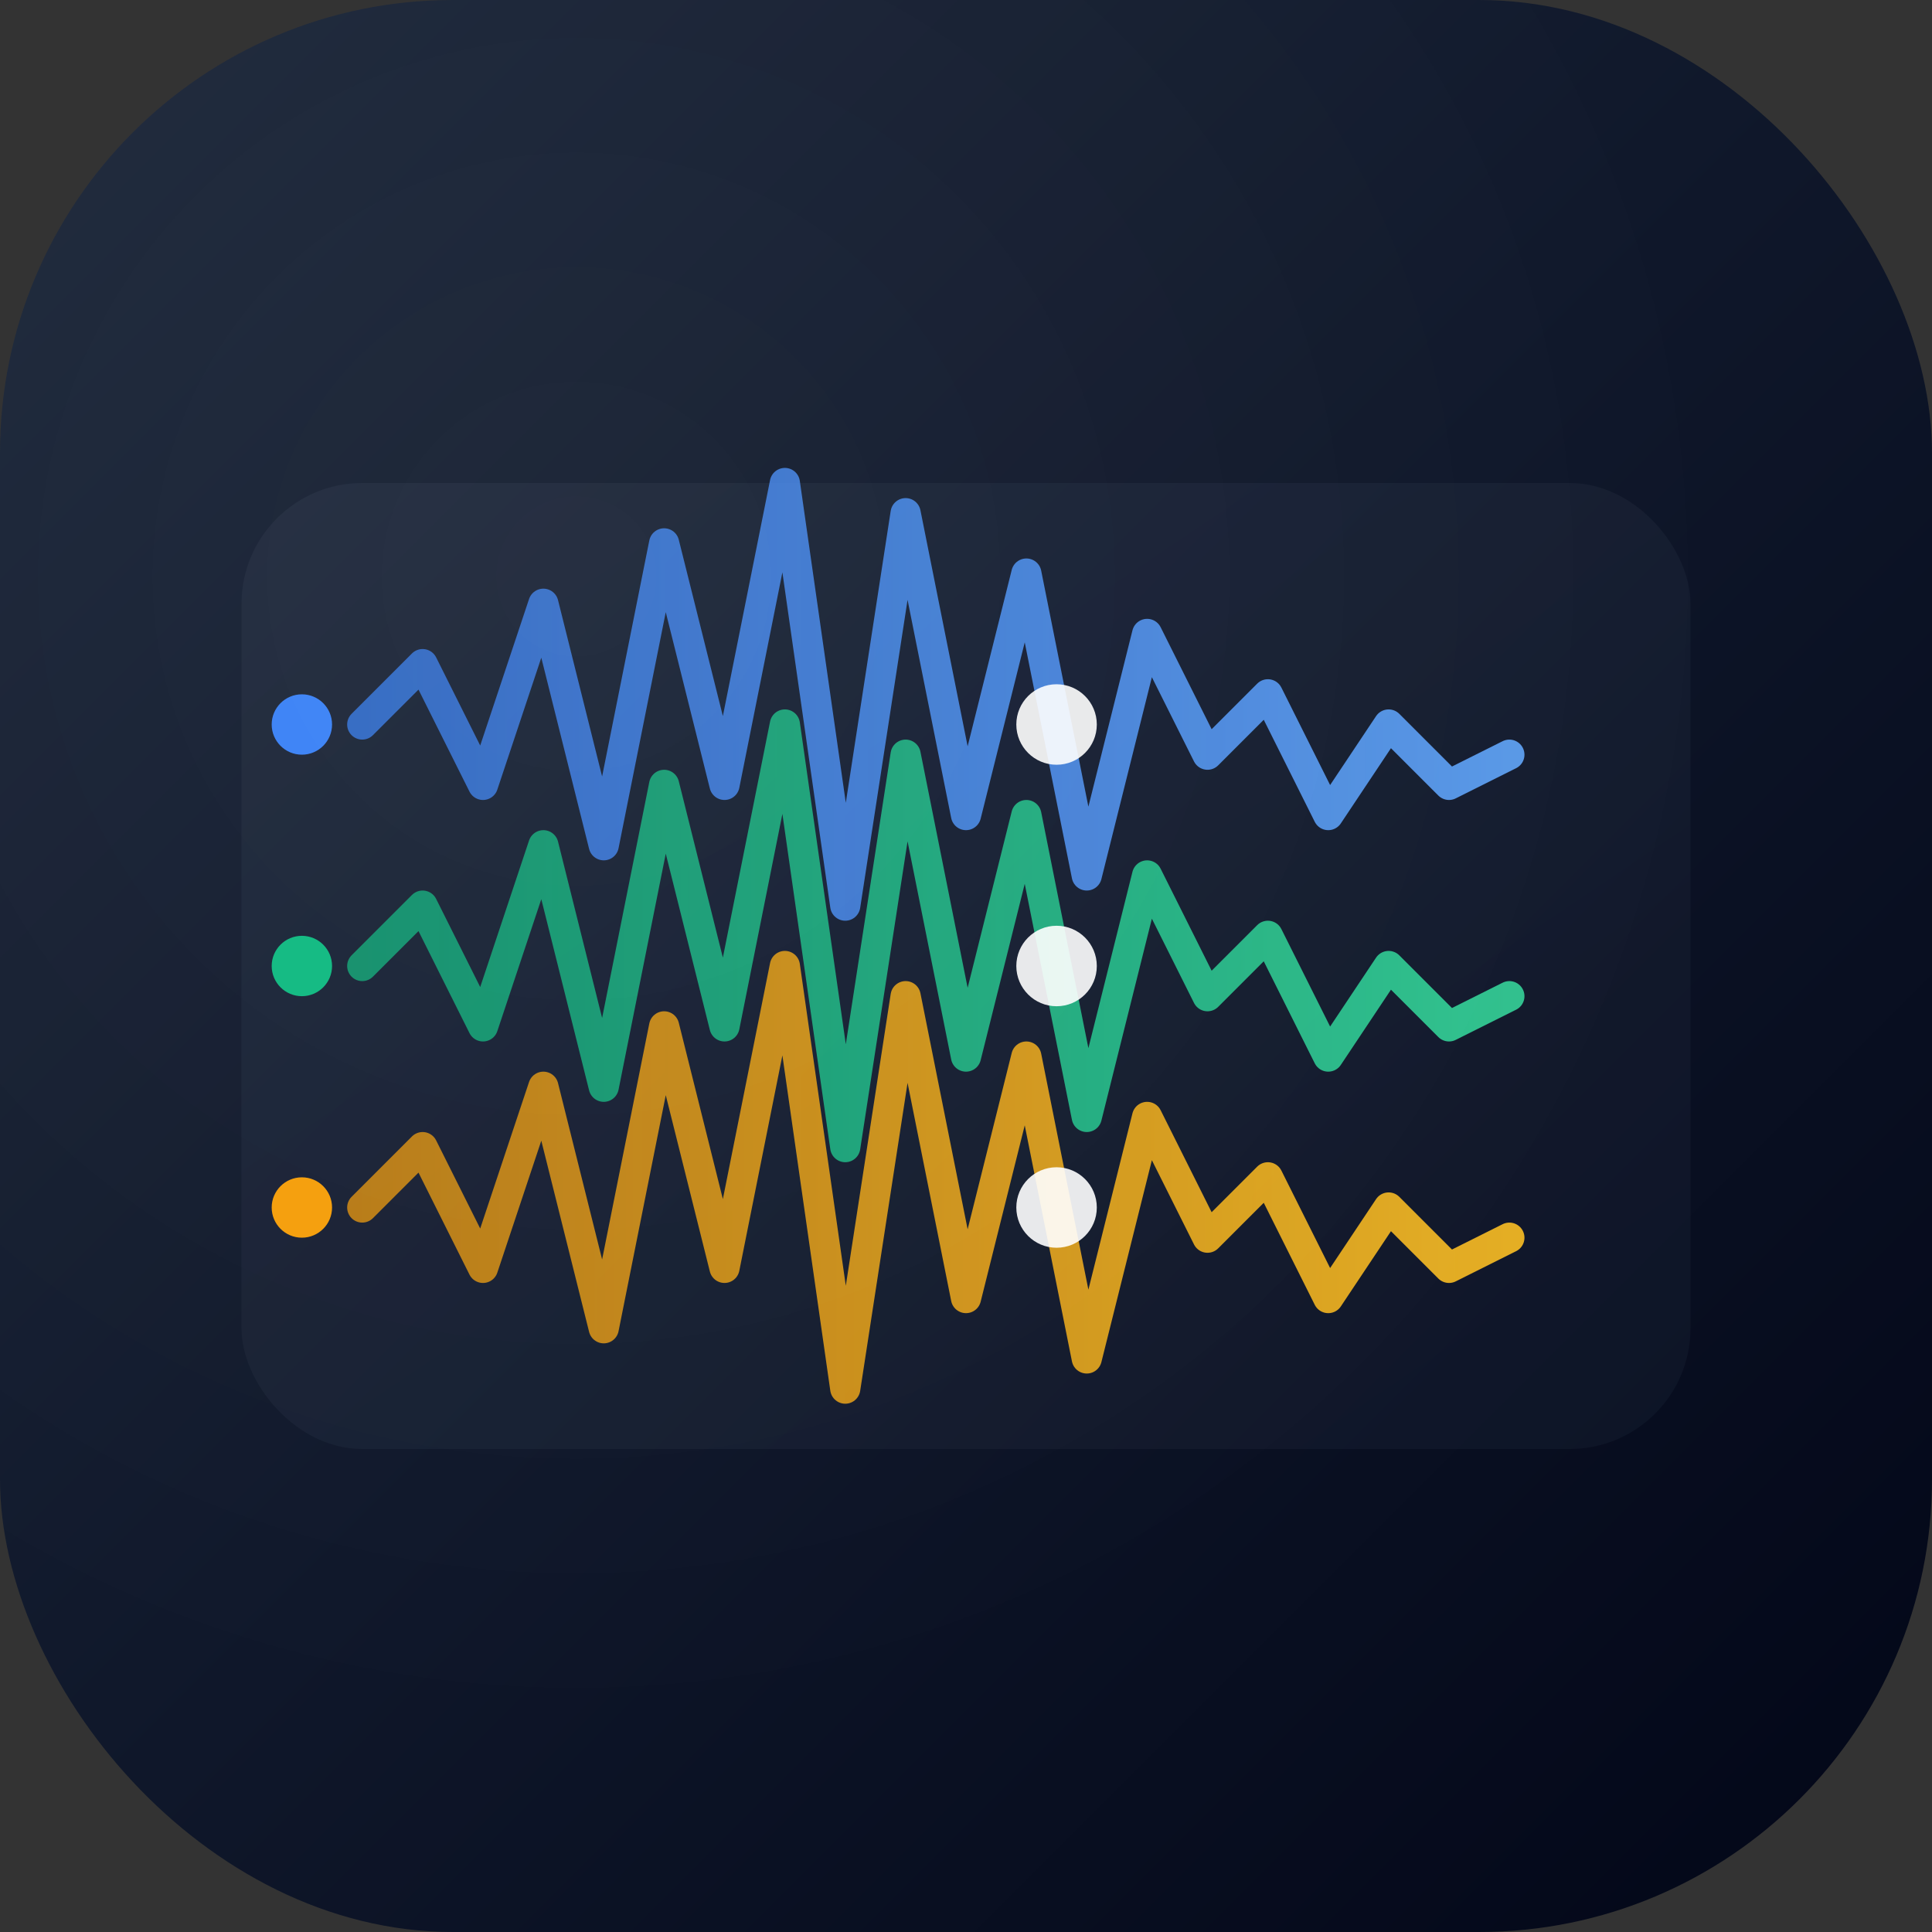 <svg width="192" height="192" viewBox="0 0 192 192" fill="none" xmlns="http://www.w3.org/2000/svg">
  <rect x="0" y="0" width="192" height="192" fill="#333333" stroke="none"/>
  <!-- Background with modern gradient -->
  <rect width="192" height="192" rx="45" fill="url(#backgroundGradient)"/>
  
  <!-- Main container -->
  <rect x="24" y="48" width="144" height="96" rx="12" fill="url(#containerGradient)" opacity="0.1"/>
  
  <!-- Waveform tracks -->
  <g opacity="0.9">
    <!-- Track 1 -->
    <path d="M36 72 L42 66 L48 78 L54 60 L60 84 L66 54 L72 78 L78 48 L84 90 L90 51 L96 81 L102 57 L108 87 L114 63 L120 75 L126 69 L132 81 L138 72 L144 78 L150 75" 
          stroke="url(#track1Gradient)" stroke-width="3" stroke-linecap="round" stroke-linejoin="round" fill="none"/>
    
    <!-- Track 2 -->
    <path d="M36 96 L42 90 L48 102 L54 84 L60 108 L66 78 L72 102 L78 72 L84 114 L90 75 L96 105 L102 81 L108 111 L114 87 L120 99 L126 93 L132 105 L138 96 L144 102 L150 99" 
          stroke="url(#track2Gradient)" stroke-width="3" stroke-linecap="round" stroke-linejoin="round" fill="none"/>
    
    <!-- Track 3 -->
    <path d="M36 120 L42 114 L48 126 L54 108 L60 132 L66 102 L72 126 L78 96 L84 138 L90 99 L96 129 L102 105 L108 135 L114 111 L120 123 L126 117 L132 129 L138 120 L144 126 L150 123" 
          stroke="url(#track3Gradient)" stroke-width="3" stroke-linecap="round" stroke-linejoin="round" fill="none"/>
  </g>
  
  <!-- Playback cursor -->
  <line x1="105" y1="54" x2="105" y2="138" stroke="url(#cursorGradient)" stroke-width="2.5" stroke-linecap="round"/>
  
  <!-- Cursor indicators on each track -->
  <circle cx="105" cy="72" r="4" fill="white" opacity="0.9"/>
  <circle cx="105" cy="96" r="4" fill="white" opacity="0.9"/>
  <circle cx="105" cy="120" r="4" fill="white" opacity="0.9"/>
  
  <!-- Track color indicators -->
  <circle cx="30" cy="72" r="3" fill="#3B82F6"/>
  <circle cx="30" cy="96" r="3" fill="#10B981"/>
  <circle cx="30" cy="120" r="3" fill="#F59E0B"/>
  
  <!-- Glass effect overlay -->
  <rect width="192" height="192" rx="45" fill="url(#glassEffect)" opacity="0.1"/>
  
  <defs>
    <!-- Background gradient -->
    <linearGradient id="backgroundGradient" x1="0%" y1="0%" x2="100%" y2="100%">
      <stop offset="0%" style="stop-color:#1e293b"/>
      <stop offset="50%" style="stop-color:#0f172a"/>
      <stop offset="100%" style="stop-color:#020617"/>
    </linearGradient>
    
    <!-- Container gradient -->
    <linearGradient id="containerGradient" x1="0%" y1="0%" x2="100%" y2="100%">
      <stop offset="0%" style="stop-color:#64748b"/>
      <stop offset="100%" style="stop-color:#475569"/>
    </linearGradient>
    
    <!-- Track gradients -->
    <linearGradient id="track1Gradient" x1="0%" y1="0%" x2="100%" y2="0%">
      <stop offset="0%" style="stop-color:#3B82F6;stop-opacity:0.8"/>
      <stop offset="100%" style="stop-color:#60A5FA;stop-opacity:1"/>
    </linearGradient>
    
    <linearGradient id="track2Gradient" x1="0%" y1="0%" x2="100%" y2="0%">
      <stop offset="0%" style="stop-color:#10B981;stop-opacity:0.8"/>
      <stop offset="100%" style="stop-color:#34D399;stop-opacity:1"/>
    </linearGradient>
    
    <linearGradient id="track3Gradient" x1="0%" y1="0%" x2="100%" y2="0%">
      <stop offset="0%" style="stop-color:#F59E0B;stop-opacity:0.8"/>
      <stop offset="100%" style="stop-color:#FBBF24;stop-opacity:1"/>
    </linearGradient>
    
    <!-- Cursor gradient -->
    <linearGradient id="cursorGradient" x1="0%" y1="0%" x2="0%" y2="100%">
      <stop offset="0%" style="stop-color:#ffffff;stop-opacity:1"/>
      <stop offset="100%" style="stop-color:#e2e8f0;stop-opacity:0.8"/>
    </linearGradient>
    
    <!-- Glass effect -->
    <radialGradient id="glassEffect" cx="30%" cy="30%" r="60%">
      <stop offset="0%" style="stop-color:#ffffff;stop-opacity:0.4"/>
      <stop offset="100%" style="stop-color:#ffffff;stop-opacity:0"/>
    </radialGradient>
  </defs>
</svg>